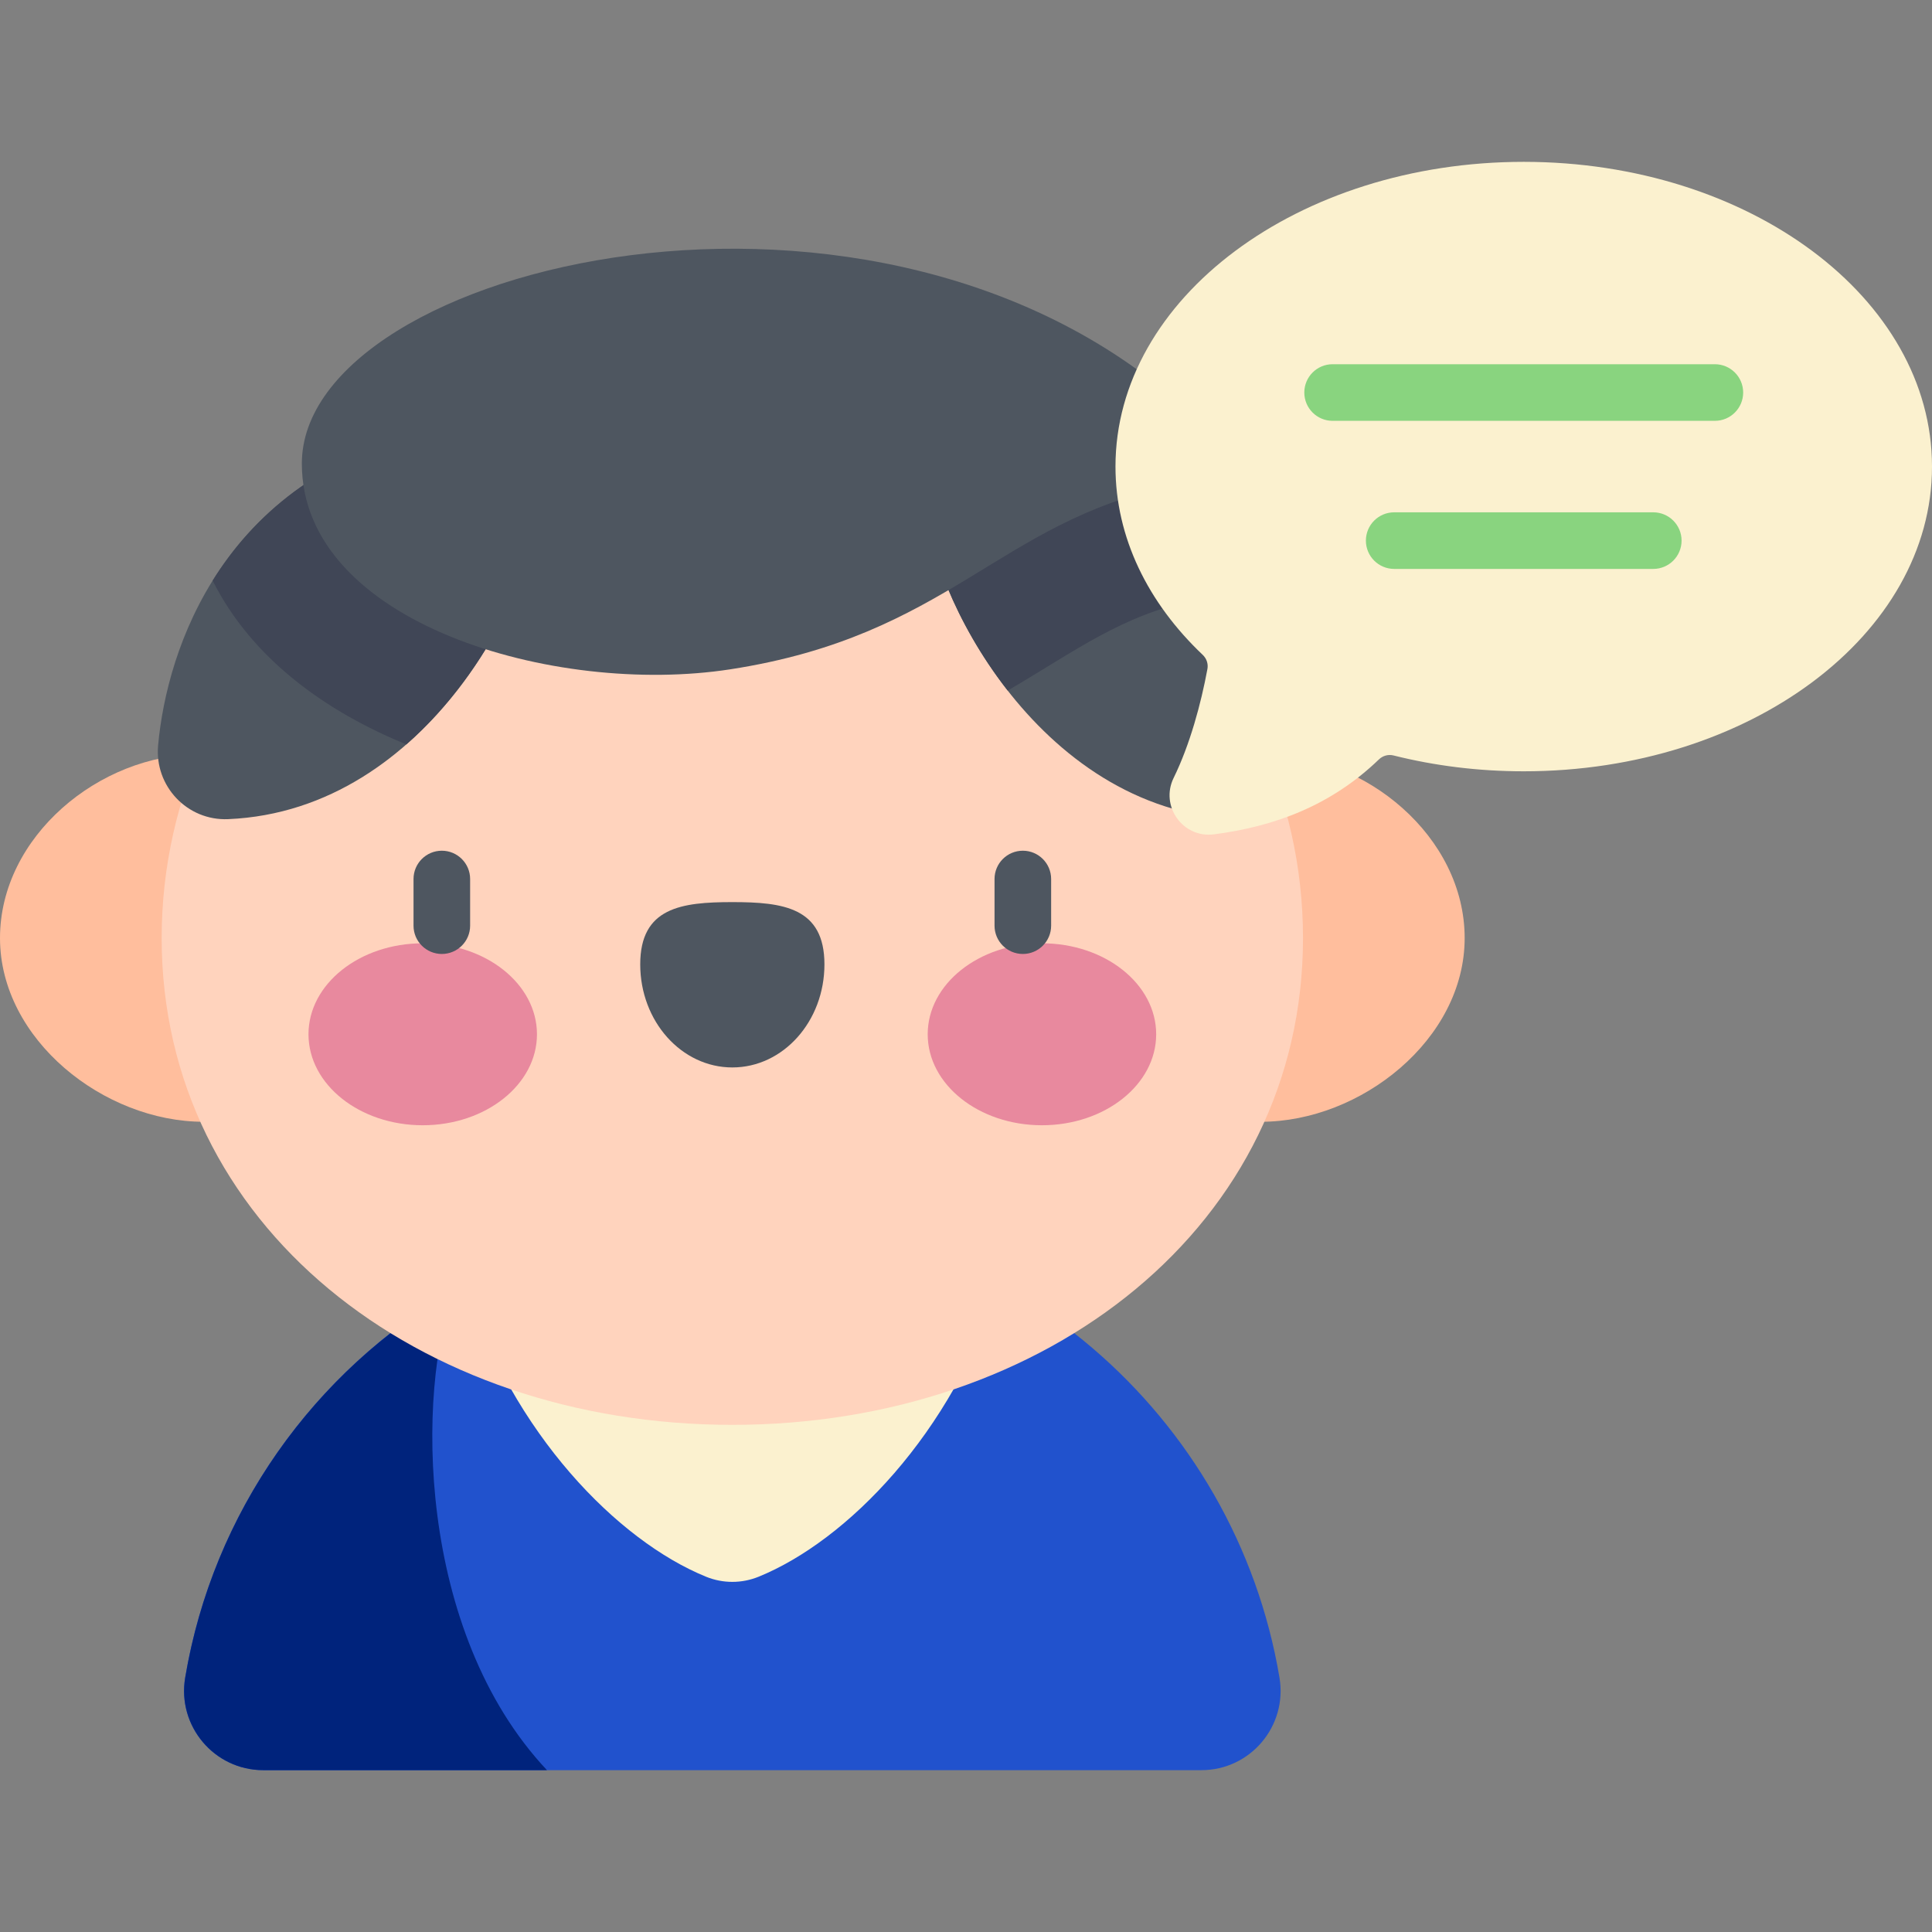 <svg width="312" height="312" viewBox="0 0 312 312" fill="none" xmlns="http://www.w3.org/2000/svg">
<rect x="0" y="0" width="312" height="312" fill="#808080" stroke="none"/>
<g clip-path="url(#clip0)">
<path d="M194.012 285.864C201.932 285.864 207.936 278.74 206.626 270.929C199.516 228.553 162.662 196.264 118.266 196.264C73.87 196.264 37.014 228.553 29.904 270.929C28.593 278.74 34.598 285.864 42.518 285.864H194.012Z" fill="#2152CD"/>
<path d="M73.315 208.344C50.722 221.472 34.391 244.191 29.904 270.929C28.593 278.74 34.598 285.864 42.518 285.864H88.333C67.238 263.428 67.238 224.577 73.315 208.344Z" fill="#00237C"/>
<path d="M122.509 254.627C136.747 248.835 153.801 231.494 161.438 207.338C148.632 200.283 133.919 196.264 118.265 196.264C102.612 196.264 87.898 200.283 75.093 207.338C82.73 231.494 99.783 248.835 114.021 254.627C116.744 255.735 119.786 255.735 122.509 254.627Z" fill="#FBF1CF"/>
<path d="M236.529 151.489C236.529 135.105 220.492 121.822 204.39 121.822C188.288 121.822 175.234 135.104 175.234 151.489C175.234 167.873 187.542 181.156 203.644 181.156C219.746 181.155 236.529 167.873 236.529 151.489Z" fill="#FFBE9D"/>
<path d="M0 151.489C0 135.105 16.037 121.822 32.139 121.822C48.241 121.822 61.295 135.104 61.295 151.489C61.295 167.873 48.987 181.156 32.885 181.156C16.783 181.156 0 167.873 0 151.489H0Z" fill="#FFBE9D"/>
<path d="M210.422 151.489C210.422 197.789 169.162 230.101 118.265 230.101C67.369 230.101 26.108 197.789 26.108 151.489C26.108 105.189 67.369 67.655 118.265 67.655C169.161 67.655 210.422 105.189 210.422 151.489Z" fill="#FFD3BD"/>
<path d="M149.815 82.264C149.815 94.119 166.961 130.888 199.693 132.285C206.292 132.566 211.599 126.945 210.998 120.368C209.551 104.542 200.434 77.597 167.793 69.754L149.815 82.264Z" fill="#4E5660"/>
<path d="M86.714 82.264C86.714 94.119 69.569 130.888 36.837 132.285C30.238 132.566 24.93 126.945 25.532 120.368C26.979 104.542 36.096 77.597 68.737 69.754L86.714 82.264Z" fill="#4E5660"/>
<path d="M34.343 93.759C40.644 106.351 52.633 114.922 65.622 120.214C79.541 108.014 86.714 89.93 86.714 82.264L68.736 69.754C51.472 73.902 40.791 83.395 34.343 93.759Z" fill="#404656"/>
<path d="M167.794 69.753L149.815 82.263C149.815 88.25 154.191 100.591 162.737 111.522C173.949 104.952 181.116 99.398 192.959 96.899C196.185 96.219 199.172 94.938 201.821 93.191C195.337 83.05 184.742 73.826 167.794 69.753Z" fill="#404656"/>
<path d="M48.745 74.864C48.745 42.606 142.299 20.085 192.371 66.85C196.391 70.605 194.455 77.337 189.072 78.472C161.152 84.361 153.266 102.635 117.927 108.089C89.62 112.457 48.745 100.657 48.745 74.864Z" fill="#4E5660"/>
<path d="M246.069 26.136C209.657 26.136 180.139 48.169 180.139 75.347C180.139 86.827 185.406 97.389 194.234 105.76C194.853 106.347 195.141 107.198 194.987 108.038C193.954 113.626 192.162 120.265 189.534 125.619C187.302 130.168 191.024 135.39 196.048 134.738C205.876 133.462 214.955 130.084 222.683 122.639C223.312 122.033 224.198 121.787 225.045 122.001C231.649 123.658 238.718 124.558 246.069 124.558C282.482 124.558 312 102.525 312 75.347C312 48.169 282.482 26.136 246.069 26.136Z" fill="#FBF1CF"/>
<path d="M266.988 91.875H225.149C222.625 91.875 220.579 89.829 220.579 87.304C220.579 84.78 222.625 82.734 225.149 82.734H266.988C269.513 82.734 271.559 84.78 271.559 87.304C271.559 89.829 269.513 91.875 266.988 91.875Z" fill="#89D47F"/>
<path d="M276.935 67.96H215.203C212.679 67.96 210.633 65.914 210.633 63.39C210.633 60.866 212.679 58.819 215.203 58.819H276.935C279.459 58.819 281.506 60.866 281.506 63.39C281.506 65.914 279.459 67.96 276.935 67.96Z" fill="#89D47F"/>
<path d="M68.267 181.718C78.455 181.718 86.715 175.14 86.715 167.026C86.715 158.912 78.455 152.335 68.267 152.335C58.078 152.335 49.818 158.912 49.818 167.026C49.818 175.14 58.078 181.718 68.267 181.718Z" fill="#E8899E"/>
<path d="M168.264 181.718C178.452 181.718 186.712 175.14 186.712 167.026C186.712 158.912 178.452 152.335 168.264 152.335C158.075 152.335 149.815 158.912 149.815 167.026C149.815 175.14 158.075 181.718 168.264 181.718Z" fill="#E8899E"/>
<path d="M133.139 155.738C133.139 146.546 126.48 145.682 118.265 145.682C110.05 145.682 103.391 146.546 103.391 155.738C103.391 164.93 110.05 172.382 118.265 172.382C126.48 172.382 133.139 164.93 133.139 155.738Z" fill="#4E5660"/>
<path d="M71.351 154.057C68.827 154.057 66.78 152.01 66.78 149.486V141.953C66.78 139.429 68.827 137.383 71.351 137.383C73.875 137.383 75.921 139.429 75.921 141.953V149.486C75.921 152.01 73.875 154.057 71.351 154.057Z" fill="#4E5660"/>
<path d="M165.179 154.057C162.655 154.057 160.608 152.01 160.608 149.486V141.953C160.608 139.429 162.655 137.383 165.179 137.383C167.703 137.383 169.749 139.429 169.749 141.953V149.486C169.749 152.01 167.703 154.057 165.179 154.057Z" fill="#4E5660"/>
</g>
<defs>
<clipPath id="clip0">
<rect width="312" height="312" fill="white"/>
</clipPath>
</defs>
</svg>
